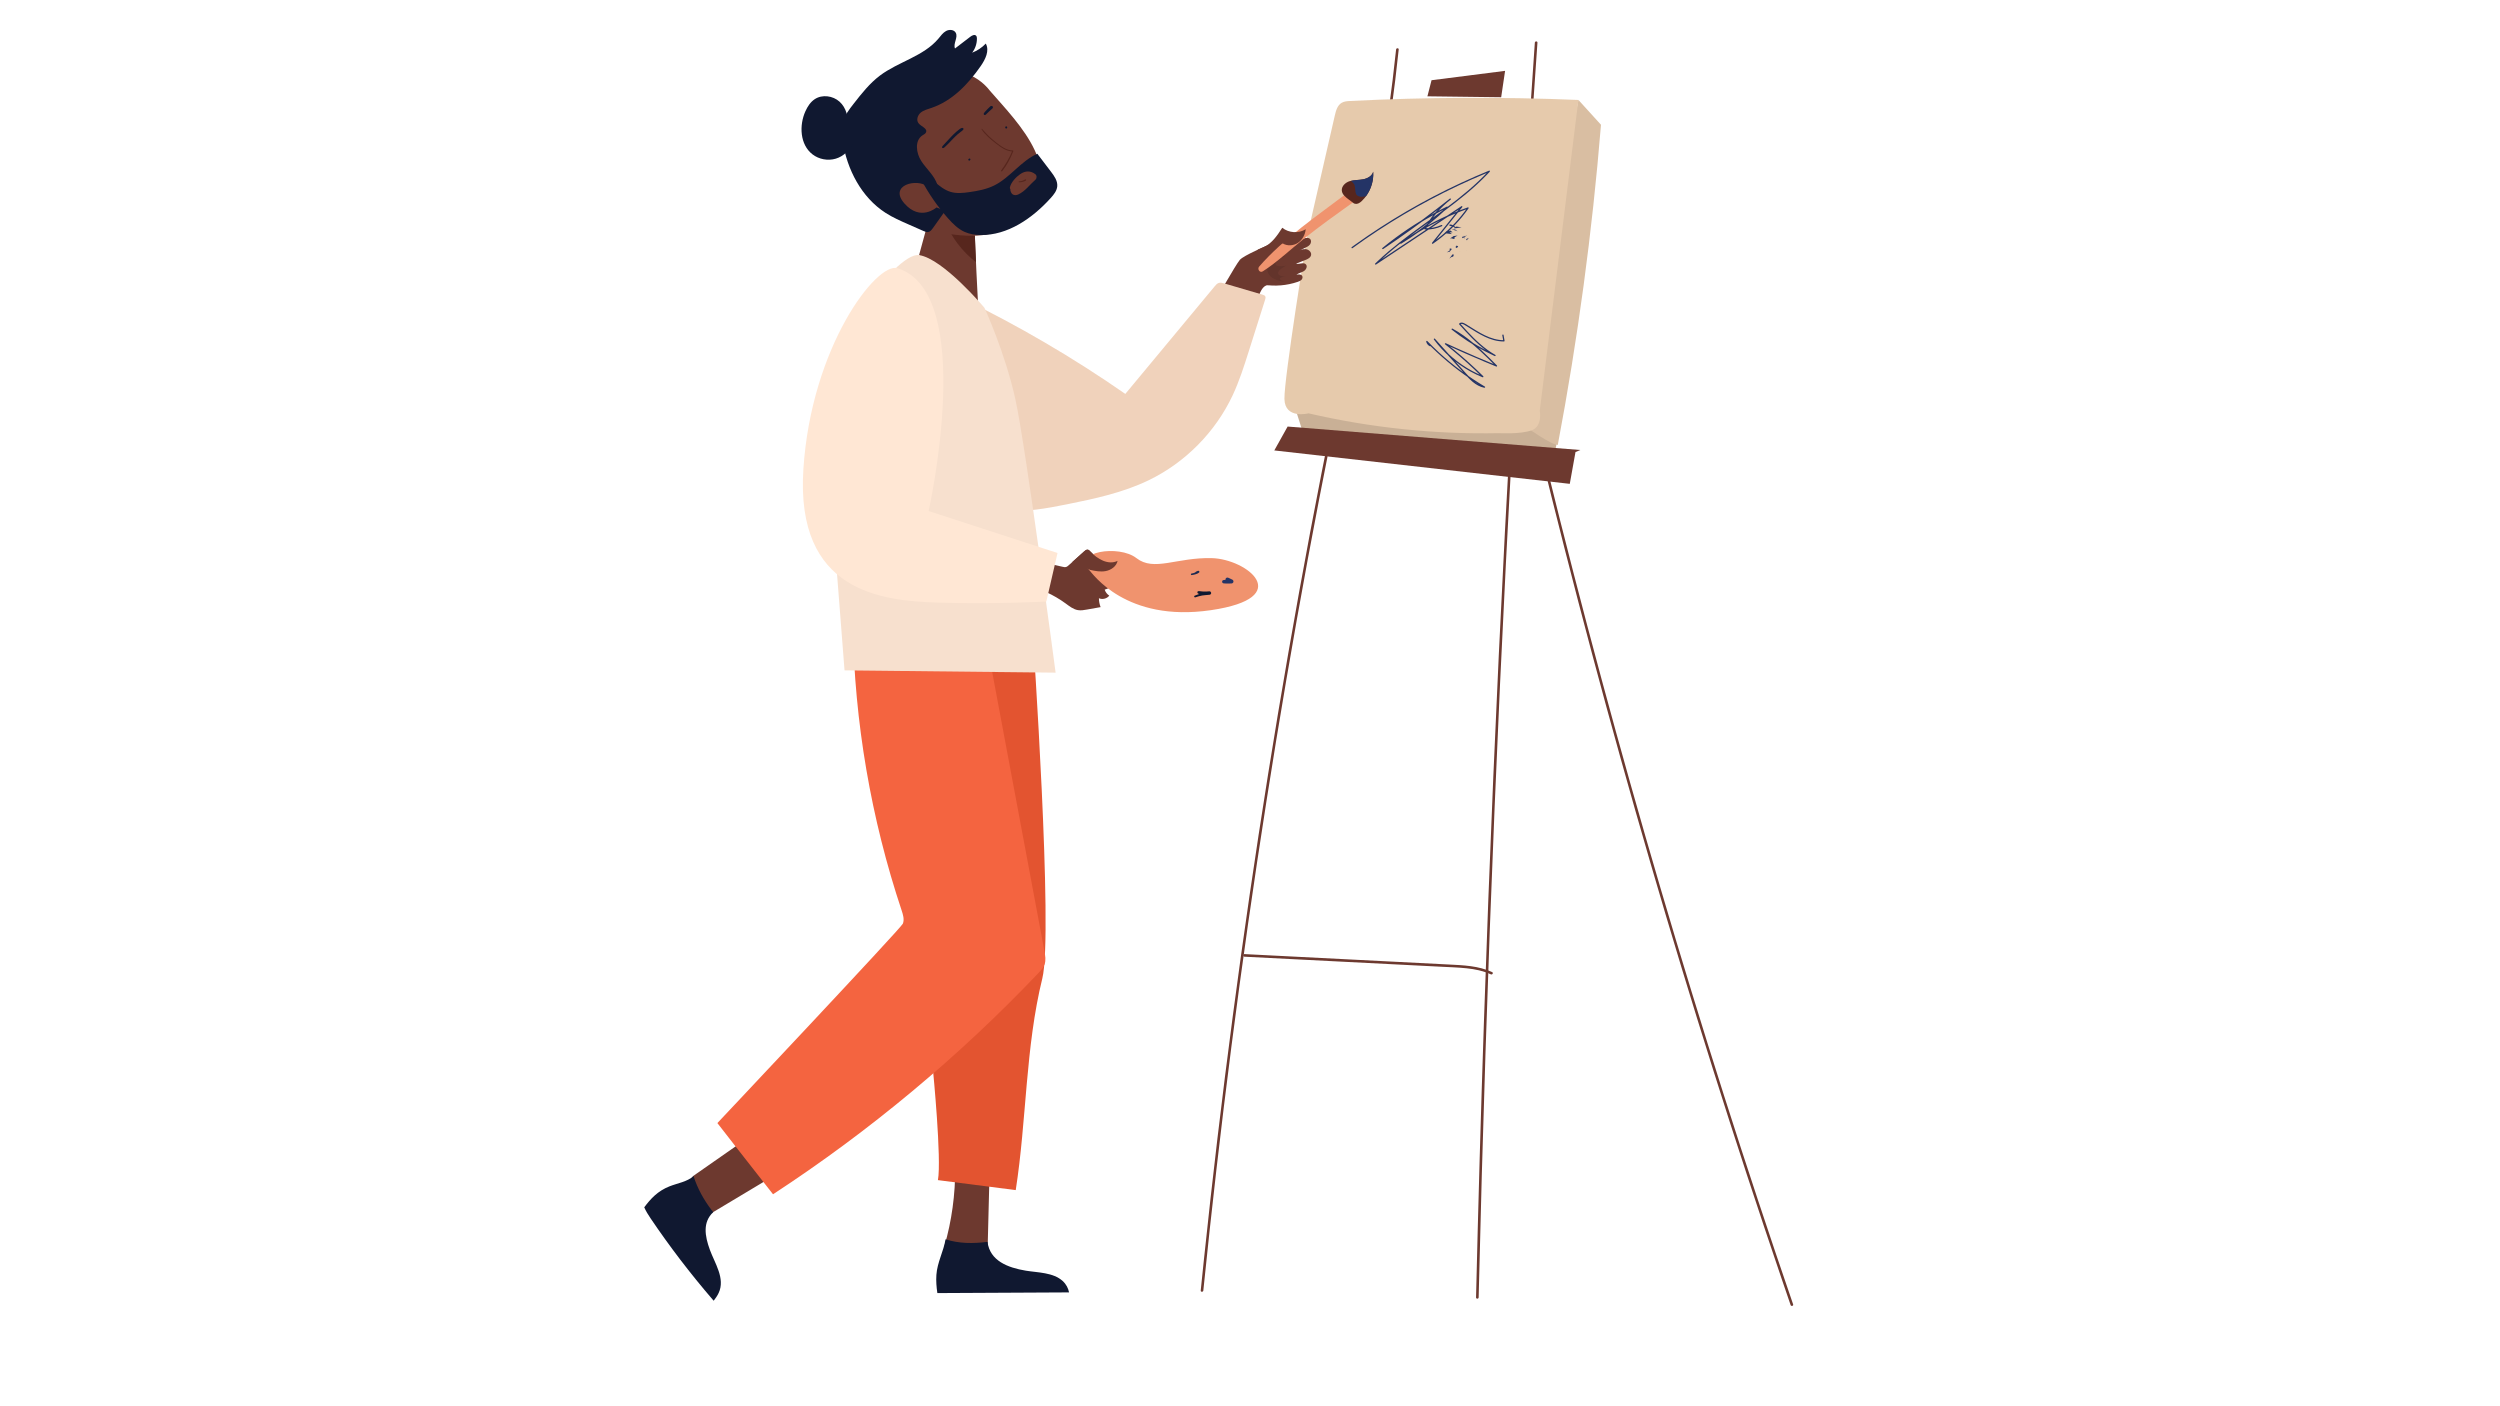 <?xml version="1.0" encoding="utf-8"?>
<!-- Generator: Adobe Illustrator 26.0.1, SVG Export Plug-In . SVG Version: 6.00 Build 0)  -->
<svg version="1.1" id="Capa_1" xmlns="http://www.w3.org/2000/svg" xmlns:xlink="http://www.w3.org/1999/xlink" x="0px" y="0px"
	 viewBox="0 0 1920 1080" style="enable-background:new 0 0 1920 1080;" xml:space="preserve">
<style type="text/css">
	.st0{fill:#6D392F;}
	.st1{fill:#C9B096;}
	.st2{fill:#D9BEA2;}
	.st3{fill:#E6CAAC;}
	.st4{fill:#565A47;}
	.st5{fill:none;stroke:#243466;stroke-miterlimit:10;}
	.st6{fill:#243466;}
	.st7{fill:#63342B;}
	.st8{fill:#F0936E;}
	.st9{fill:#F0D2BB;}
	.st10{fill:#57261D;}
	.st11{fill:#101830;}
	.st12{fill:#E35430;}
	.st13{fill:#F46440;}
	.st14{fill:#F7E0CE;}
	.st15{fill:#FFE7D4;}
	.st16{fill:#1D2A52;}
</style>
<g>
	<g>
		<g>
			<g>
				<path class="st0" d="M1143.7,177.45c11.96,54.36,24.51,108.58,37.66,162.66c13.16,54.08,26.92,108.01,41.28,161.78
					c14.36,53.77,29.32,107.38,44.88,160.82c15.48,53.18,31.55,106.19,48.21,159.01c16.93,53.69,34.47,107.19,52.6,160.48
					c2.28,6.69,4.57,13.38,6.86,20.07c0.42,1.21,2.35,0.69,1.93-0.53c-18.28-53.25-35.98-106.69-53.06-160.34
					c-16.91-53.11-33.23-106.4-48.95-159.87c-15.7-53.4-30.8-106.97-45.31-160.7c-14.44-53.47-28.28-107.11-41.52-160.88
					c-13.31-54.04-26.02-108.23-38.12-162.55c-1.52-6.82-3.03-13.65-4.53-20.48C1145.35,175.66,1143.42,176.19,1143.7,177.45
					L1143.7,177.45z"/>
			</g>
		</g>
		<g>
			<g>
				<path class="st0" d="M1072.19,38.02c-6.56,62.68-17.5,124.78-29.59,186.6c-12.04,61.51-24.9,122.85-36.46,184.45
					c-11.61,61.85-22.39,123.86-32.32,186c-9.85,61.61-18.86,123.36-27.04,185.21c-8.26,62.39-15.67,124.89-22.22,187.48
					c-0.82,7.78-1.62,15.57-2.41,23.36c-0.13,1.28,1.87,1.27,2,0c6.36-62.61,13.55-125.13,21.59-187.55
					c8.11-62.95,17.09-125.78,26.93-188.48c9.75-62.17,20.35-124.21,31.79-186.09c11.4-61.68,24.04-123.1,36.28-184.62
					c12.09-60.74,23.41-121.69,30.85-183.19c0.93-7.71,1.8-15.43,2.61-23.16C1074.32,36.74,1072.32,36.75,1072.19,38.02
					L1072.19,38.02z"/>
			</g>
		</g>
		<g>
			<g>
				<path class="st0" d="M1178.75,32.76c-8.8,125.26-16.47,250.59-22.99,375.99c-6.52,125.4-11.89,250.85-16.12,376.34
					c-2.37,70.43-4.38,140.87-6.04,211.32c-0.03,1.29,1.97,1.29,2,0c2.95-125.53,7.03-251.03,12.27-376.49
					c5.23-125.46,11.61-250.86,19.14-376.2c4.22-70.34,8.81-140.66,13.75-210.96C1180.84,31.48,1178.84,31.48,1178.75,32.76
					L1178.75,32.76z"/>
			</g>
		</g>
		<path class="st1" d="M1195.2,340.1c0,0,2.6,14.5-23.93,12.89c-26.52-1.61-167.96-12.37-167.96-12.37l-10.97-34.62l141.67-11.6
			l57.89,29.81L1195.2,340.1z"/>
		<path class="st2" d="M1196.38,341.69c-4.37,0.35-24.25-13.63-24.25-13.63l2.87-21.25l19.15-4.76L1196.38,341.69z"/>
		<g>
			<path class="st2" d="M1187.9,330.35c2.83,3.78,5.65,7.56,8.48,11.34c15.38-81.3,26.46-163.4,33.18-245.87l-17.35-19.08
				l-48.02,244.52"/>
		</g>
		<polygon class="st0" points="1096.25,73.97 1152.9,74.69 1155.91,54.41 1099.42,61.61 		"/>
		<g>
			<path class="st3" d="M1003.78,181.91c7.12-31.07,14.24-62.14,21.36-93.21c0.85-3.7,1.97-7.79,5.23-9.73
				c1.95-1.16,4.32-1.31,6.59-1.42c58.37-2.94,116.87-3.2,175.25-0.79c-9.89,79.54-19.78,159.08-29.67,238.63
				c0,0,2.35,11.83-6.11,15.04c-8.46,3.21-25.33,2.24-25.33,2.24c-49.09,0.99-98.31-4.14-146.14-15.23c0,0-18.21,4.76-18.52-11.07
				C986.14,290.52,1003.78,181.91,1003.78,181.91z"/>
		</g>
		<g>
			<path class="st4" d="M1124.29,178.65c-0.04,0-0.06,0-0.09,0C1124.32,178.64,1124.39,178.63,1124.29,178.65z"/>
			<path class="st4" d="M1122.32,177.15c-0.42,0.05-0.32,0.01-0.41,0L1122.32,177.15z"/>
			<path class="st4" d="M1122.89,176.35l0-0.01c0.15-0.02,0.33-0.04,0.53-0.06L1122.89,176.35z"/>
			<polygon class="st4" points="1126.32,192.36 1126.67,192.07 1126.42,192.23 			"/>
			<path class="st4" d="M1123.85,183.87c0.41-0.14,1.6-0.63,2.23-0.79C1125.13,183.36,1124.91,183.58,1123.85,183.87z"/>
			<path class="st4" d="M1123.92,180.78c0.08-0.01,0.23-0.04,0.09,0.01c-0.05,0.01-0.09,0.02-0.13,0.03
				C1124.02,180.77,1124.09,180.75,1123.92,180.78z"/>
			<path class="st4" d="M1124.02,181.21c-0.08,0.02-0.14,0.03-0.22,0.05l0.05-0.03L1124.02,181.21z"/>
			<path class="st4" d="M1120.73,193.24c0.27-0.15,0.57-0.33,0.86-0.49C1120.92,193.15,1120.72,193.36,1120.73,193.24z"/>
			<path class="st4" d="M1126.37,187.78c-0.02,0,0.02-0.02-0.04,0.01C1126.4,187.76,1126.4,187.76,1126.37,187.78z"/>
			<path class="st4" d="M1124.21,178.46c0.16-0.02,0.27-0.02,0.48-0.08C1124.47,178.43,1124.33,178.45,1124.21,178.46z"/>
			<path class="st4" d="M1127.05,188.34c-0.02,0.01-0.07,0.05-0.07,0.05c-0.09,0.04-0.16,0.08-0.22,0.11l0.3-0.18L1127.05,188.34z"
				/>
			<path class="st4" d="M1121.76,177.15c-0.04,0-0.09,0.01-0.16,0.01c0.05,0,0.09-0.01,0.13-0.01L1121.76,177.15z"/>
			<path class="st4" d="M1116.73,174.82c0,0-0.04-0.02,0.28-0.04L1116.73,174.82z"/>
			<path class="st4" d="M1123.34,175.71c-0.39,0.05-0.48,0.07-0.86,0.06C1122.68,175.71,1123.1,175.73,1123.34,175.71z"/>
			<path class="st4" d="M1122.67,177.64l0.99-0.14C1123.53,177.55,1123.28,177.55,1122.67,177.64z"/>
			<polygon class="st4" points="1124.7,177.91 1124.84,177.87 1124.49,177.98 			"/>
			<path class="st4" d="M1124.95,180.89l-1.2,0.3C1123.96,181.11,1125.3,180.76,1124.95,180.89z"/>
			<path class="st4" d="M1124.1,182.51c0.6-0.17,0.99-0.25,0.41-0.05C1124.42,182.45,1123.95,182.57,1124.1,182.51z"/>
			<polygon class="st4" points="1127.37,185.44 1127.73,185.25 1127.44,185.43 			"/>
			<path class="st4" d="M1113.55,172.42l0.91,0.26c-0.21-0.09-0.42-0.14-0.58-0.19L1113.55,172.42z"/>
			<path class="st4" d="M1113.3,172.62c0.08,0.03,0.13,0.06,0.21,0.09c0.04-0.01,0.12,0.02,0.16,0.02
				C1113.59,172.7,1113.47,172.67,1113.3,172.62z"/>
			<path class="st4" d="M1112.99,172.93c0.06,0.01,0.18,0.04,0.34,0.07c-0.06-0.01-0.1-0.01-0.14-0.01L1112.99,172.93z"/>
			<polygon class="st4" points="1119.02,193.08 1119.06,193.03 1119.46,192.56 			"/>
			<path class="st4" d="M1113.39,194.02c0.27-0.16,0.56-0.33,0.85-0.5C1113.58,193.92,1113.41,194.18,1113.39,194.02z"/>
			<path class="st4" d="M1113.13,172.99c0,0,0.04,0,0.06,0c0.16,0.05,0.3,0.09,0.4,0.12C1113.32,173.04,1113.19,173,1113.13,172.99z
				"/>
			<path class="st4" d="M1109.49,181.26c0.39,0.03,0.61,0.05,0.76,0.07c-0.09,0-0.16,0-0.28,0.01L1109.49,181.26z"/>
			<polygon class="st4" points="1113.64,177.84 1113.64,177.84 1113.64,177.84 			"/>
			<path class="st5" d="M1117.35,176.75c0.05,0.03,0.09,0.07,0.21,0.09l-0.09-0.07L1117.35,176.75z M1117.02,174.98
				c0.04-0.01,0.12,0.02,0.21,0.05c-0.04,0.01-0.08-0.03-0.13-0.06C1117.05,174.97,1117.05,174.97,1117.02,174.98z M1117.02,174.98
				c0.04-0.01,0.12,0.02,0.21,0.05c-0.04,0.01-0.08-0.03-0.13-0.06C1117.05,174.97,1117.05,174.97,1117.02,174.98z M1118.95,189.18
				c-0.04,0.01-0.08,0.01-0.11,0.06l-0.01-0.04L1118.95,189.18z M1118.08,189.98c0.22-0.15,0.55-0.32,0.92-0.53
				c0.27-0.08,0.53-0.16,0.64-0.21C1119.19,189.46,1118.71,189.69,1118.08,189.98z M1116.63,181.9c-0.08-0.03-0.16-0.02-0.32-0.03
				c-0.08,0.01-0.08,0.01-0.12,0.02c0.07-0.05,0.11-0.06,0.15-0.06c0.12-0.02,0.28,0,0.47-0.03
				C1116.74,181.84,1116.7,181.85,1116.63,181.9z M1116.31,182.98l0.43-0.06c0,0,0.01,0.04-0.11,0.09
				C1116.51,182.99,1116.39,183,1116.31,182.98z M1116.01,182.58l0.23-0.03c0.04-0.01,0.04-0.01,0.07-0.05
				c0.08-0.01,0.16,0.02,0.35-0.05c-0.11,0.06-0.11,0.06-0.19,0.07l-0.04,0.01c-0.12,0.02-0.19,0.07-0.27,0.08
				C1116.14,182.61,1116.06,182.62,1116.01,182.58z M1113.96,191.41c0.27-0.08,0.49-0.15,0.68-0.22c-0.11,0.06-0.33,0.21-0.63,0.29
				C1114,191.45,1114,191.45,1113.96,191.41z M1112.94,192.87c0.04-0.01,0.12-0.02,0.23-0.07c0.07-0.05,0.07-0.05,0.17-0.18
				C1113.23,192.67,1113.05,192.77,1112.94,192.87z M1110.82,178.77c0.6,0.03,0.92,0.07,1.09,0.12c1.13,0.11,0.66,0.18,1.67,0.27
				c-0.32-0.27-0.71-0.49-1.05-0.68c-0.32,0.01-0.63,0.01-0.71,0.06c0.08-0.01,0.28,0,0.48,0.05c0.25,0.08-0.11,0.09-0.66,0.1
				c0.12-0.02,0.28,0,0.44,0.02C1112.1,178.83,1111.25,178.71,1110.82,178.77z M1112.21,177.94l0.63-0.01l-0.33-0.11L1112.21,177.94
				z M1115.78,196.55l-0.06-0.15C1115.48,196.71,1115.29,197.01,1115.78,196.55z M1115.05,196.73c0.33-0.21,0.69-0.7,1.18-1.2
				C1115.87,195.86,1115.41,196.24,1115.05,196.73z M1113.33,177.46c0.12,0.02,0.21,0.05,0.33,0.07l-0.09-0.07L1113.33,177.46z
				 M1114.28,173.11c-0.08-0.03-0.13-0.06-0.17-0.09c0.04-0.01,0.08-0.01,0.16,0.02c0.16,0.02,0.66,0.18,0.91,0.26l-0.22-0.13
				c-0.25-0.08-0.46-0.13-0.62-0.19c-0.16-0.02-0.28-0.04-0.36-0.03c-0.29-0.08-0.48-0.05-0.64-0.07
				C1113.63,172.97,1113.91,173.01,1114.28,173.11z M1117.02,174.98c0.04-0.01,0.12,0.02,0.21,0.05c-0.04,0.01-0.08-0.03-0.13-0.06
				C1117.05,174.97,1117.05,174.97,1117.02,174.98z M1117.35,176.75c0.05,0.03,0.09,0.07,0.21,0.09l-0.09-0.07L1117.35,176.75z
				 M1118.19,174.57c0.36-0.01,0.72,0.02,0.8,0.04l0.35-0.05c-0.12-0.02-0.37-0.07-0.72-0.05
				C1118.3,174.51,1118.22,174.53,1118.19,174.57z M1118.34,174.79c0.12-0.02,0.19-0.03,0.28,0l-0.08-0.03L1118.34,174.79z
				 M1123.02,182.44c0.38-0.13,0.76-0.23,0.83-0.28C1123.24,182.33,1123.21,182.37,1123.02,182.44z M1124.4,182.68
				c0.27-0.08,0.38-0.13,0.41-0.18C1124.66,182.52,1124.54,182.58,1124.4,182.68z M1126.23,184.08c0.15-0.06,0.34-0.13,0.37-0.17
				L1126.23,184.08z"/>
			<path class="st4" d="M1117.2,176.71c-0.04-0.01-0.08-0.02-0.15-0.04c0.05,0.01,0.09,0.02,0.13,0.03L1117.2,176.71z"/>
			<polygon class="st4" points="1111.02,189.5 1111.29,189.43 1111.06,189.51 			"/>
			<path class="st4" d="M1113.07,174.12c0.19,0.05,0.33,0.08,0.46,0.11l0.01,0L1113.07,174.12z"/>
			<path class="st4" d="M1110.91,179.09c0,0-0.02,0.01-0.05,0.01C1110.64,179.11,1110.73,179.09,1110.91,179.09z"/>
			<path class="st4" d="M1113.64,177.84c-0.2-0.01-0.4-0.02-0.52-0.02C1113.03,177.78,1113.01,177.76,1113.64,177.84z"/>
			<polygon class="st4" points="1109.48,180.84 1109.5,180.84 1109.5,180.85 			"/>
			<path class="st4" d="M1113.12,177.89c-0.21-0.05-0.16-0.07-0.01-0.07C1113.18,177.85,1113.29,177.89,1113.12,177.89z"/>
			<path class="st4" d="M1112.95,172.59c0.07,0.02,0.13,0.04,0.17,0.05l-0.13-0.02L1112.95,172.59z"/>
			<polygon class="st4" points="1112.73,177.05 1112.12,176.91 1113.03,177.04 			"/>
		</g>
		<g>
			<g>
				<path class="st6" d="M1038.66,190.61c6.36-4.61,12.82-9.08,19.39-13.39c6.57-4.31,13.23-8.47,19.99-12.47
					c6.76-4,13.61-7.84,20.55-11.52c6.9-3.66,13.89-7.17,20.96-10.5c7.13-3.37,14.34-6.57,21.62-9.6c0.91-0.38,1.82-0.75,2.74-1.13
					c-0.16-0.28-0.32-0.56-0.49-0.84c-4.96,5.36-10.29,10.37-15.84,15.11c-5.61,4.79-11.44,9.32-17.35,13.74
					c-5.89,4.39-11.85,8.67-17.8,12.98c-5.94,4.32-11.86,8.67-17.63,13.22c-5.75,4.53-11.36,9.24-16.67,14.28
					c-0.66,0.63-1.32,1.26-1.98,1.9c-0.4,0.39,0.12,1.11,0.61,0.79c8.6-5.72,17.2-11.43,25.79-17.15s17.2-11.43,25.79-17.15
					c4.85-3.23,9.71-6.45,14.56-9.68c-0.2-0.26-0.4-0.52-0.61-0.79c-5.82,7.26-11.63,14.52-17.45,21.78
					c-1.66,2.07-3.32,4.15-4.99,6.22c-0.32,0.4,0.1,1.14,0.61,0.79c8.33-5.74,15.86-12.63,22.28-20.45c1.8-2.19,3.5-4.44,5.12-6.76
					c0.24-0.35-0.16-0.88-0.56-0.73c-7.17,2.55-14.2,5.48-21.05,8.79c-6.84,3.31-13.51,7-19.94,11.04
					c-3.65,2.29-7.22,4.69-10.72,7.21c-0.51,0.37-0.06,1.2,0.5,0.86c10.07-6.12,19.6-13.13,28.43-20.93
					c2.48-2.19,4.91-4.45,7.28-6.76c0.42-0.41-0.11-1.03-0.61-0.79c-6.92,3.38-13.69,7.07-20.27,11.07
					c-6.55,3.98-12.92,8.25-19.09,12.8c-3.47,2.56-6.86,5.21-10.2,7.94c-0.44,0.36,0.14,1.1,0.61,0.79
					c6.96-4.67,13.85-9.45,20.65-14.34c6.81-4.89,13.54-9.89,20.19-14.99c3.72-2.86,7.42-5.75,11.09-8.68
					c0.44-0.35-0.15-1.13-0.61-0.79c-6.25,4.8-11.69,10.61-16.04,17.18c-1.25,1.89-2.41,3.85-3.47,5.85
					c-0.18,0.34,0.05,0.74,0.43,0.75c4.47,0.18,8.91-0.72,12.98-2.58c0.58-0.27,0.08-1.13-0.5-0.86c-3.9,1.79-8.18,2.62-12.47,2.45
					c0.14,0.25,0.29,0.5,0.43,0.75c3.64-6.85,8.39-13.07,14.06-18.36c1.63-1.52,3.33-2.96,5.1-4.32c-0.2-0.26-0.4-0.52-0.61-0.79
					c-6.52,5.19-13.13,10.29-19.82,15.27c-6.69,4.99-13.45,9.87-20.3,14.64c-3.85,2.68-7.72,5.33-11.62,7.95
					c0.2,0.26,0.4,0.52,0.61,0.79c5.92-4.85,12.07-9.44,18.41-13.74c6.31-4.28,12.82-8.27,19.49-11.96
					c3.77-2.08,7.59-4.07,11.45-5.96c-0.2-0.26-0.4-0.52-0.61-0.79c-8.37,8.17-17.46,15.61-27.15,22.17
					c-2.74,1.86-5.53,3.65-8.36,5.37c0.17,0.29,0.34,0.58,0.5,0.86c6.15-4.41,12.53-8.49,19.12-12.2
					c6.59-3.71,13.38-7.07,20.34-10.04c3.95-1.69,7.96-3.25,12.02-4.69c-0.19-0.24-0.38-0.49-0.56-0.73
					c-5.71,8.16-12.56,15.51-20.29,21.79c-2.18,1.77-4.44,3.46-6.76,5.05c0.2,0.26,0.4,0.52,0.61,0.79
					c5.82-7.26,11.63-14.52,17.45-21.78c1.66-2.07,3.32-4.15,4.99-6.22c0.33-0.41-0.09-1.13-0.61-0.79
					c-8.6,5.72-17.2,11.43-25.79,17.15c-8.6,5.72-17.2,11.43-25.79,17.15c-4.85,3.23-9.71,6.45-14.56,9.68
					c0.2,0.26,0.4,0.52,0.61,0.79c5.24-5.11,10.79-9.89,16.5-14.47c5.78-4.63,11.72-9.04,17.7-13.4c5.93-4.33,11.91-8.6,17.81-12.96
					c5.89-4.36,11.71-8.81,17.33-13.51c5.6-4.68,11-9.6,16.05-14.88c0.63-0.66,1.26-1.33,1.88-2c0.31-0.33,0.01-1.04-0.49-0.84
					c-7.27,2.98-14.48,6.12-21.61,9.43c-7.12,3.31-14.17,6.78-21.13,10.42c-6.99,3.65-13.9,7.47-20.72,11.45
					c-6.78,3.96-13.47,8.08-20.07,12.35c-6.62,4.29-13.15,8.74-19.56,13.34c-0.8,0.57-1.6,1.15-2.4,1.73
					C1037.64,190.12,1038.14,190.99,1038.66,190.61L1038.66,190.61z"/>
			</g>
		</g>
		<g>
			<g>
				<path class="st6" d="M1098.63,264.99c-1.18-0.58-2.01-1.6-2.32-2.88c-0.28,0.16-0.56,0.32-0.84,0.49
					c10.26,10.61,21.62,20.15,33.85,28.43c3.45,2.33,6.96,4.56,10.54,6.69c0.13-0.3,0.26-0.61,0.39-0.91
					c-6.12-1.16-10.61-5.91-14.61-10.34c-5.03-5.59-10.05-11.2-15.07-16.79c-2.86-3.19-5.72-6.37-8.58-9.56
					c-0.37-0.42-1.13,0.15-0.79,0.61c7.46,10.03,17.05,18.44,27.98,24.51c3.06,1.7,6.23,3.21,9.47,4.53
					c0.48,0.2,0.82-0.51,0.49-0.84c-7.03-6.98-14.38-13.64-22.02-19.94c-2.18-1.8-4.39-3.57-6.62-5.32c-0.2,0.26-0.4,0.52-0.61,0.79
					c10.1,4.66,20.28,9.14,30.54,13.45c2.9,1.22,5.81,2.42,8.73,3.61c0.48,0.2,0.81-0.51,0.49-0.84
					c-8.13-8.18-16.33-16.4-25.78-23.07c-2.68-1.9-5.46-3.65-8.34-5.23c-0.47-0.26-1.07,0.42-0.61,0.79
					c7.9,6.25,16.36,11.78,25.28,16.47c2.54,1.33,5.11,2.6,7.71,3.8c0.57,0.26,1.08-0.54,0.5-0.86
					c-8.28-4.66-15.18-11.28-21.62-18.19c-1.82-1.96-3.61-3.94-5.4-5.93c0,0.24,0,0.47,0,0.71c0.87-0.81,2.2-0.27,3.1,0.2
					c1.06,0.56,2.07,1.25,3.09,1.88c2.09,1.31,4.18,2.62,6.3,3.88c4.17,2.46,8.53,4.74,13.22,6.03c2.58,0.71,5.24,1.11,7.92,1.1
					c0.35,0,0.54-0.32,0.48-0.63c-0.26-1.46-0.52-2.93-0.78-4.39c-0.11-0.63-1.08-0.36-0.96,0.27c0.26,1.46,0.52,2.93,0.78,4.39
					c0.16-0.21,0.32-0.42,0.48-0.63c-10.36,0.03-19.3-6.13-27.74-11.39c-1.77-1.1-4.6-3.27-6.59-1.42c-0.21,0.19-0.18,0.51,0,0.71
					c6.37,7.06,12.81,14.17,20.47,19.87c2.16,1.61,4.41,3.08,6.76,4.4c0.17-0.29,0.34-0.58,0.5-0.86
					c-9.07-4.19-17.76-9.2-25.92-14.97c-2.33-1.65-4.62-3.37-6.87-5.14c-0.2,0.26-0.4,0.52-0.61,0.79
					c10.13,5.57,18.83,13.28,27.05,21.31c2.31,2.26,4.59,4.55,6.86,6.84c0.16-0.28,0.32-0.56,0.49-0.84
					c-10.26-4.18-20.44-8.55-30.55-13.09c-2.83-1.27-5.66-2.56-8.48-3.87c-0.47-0.22-1.09,0.41-0.61,0.79
					c7.8,6.1,15.33,12.56,22.54,19.36c2.06,1.94,4.09,3.91,6.1,5.9c0.16-0.28,0.32-0.56,0.49-0.84
					c-11.35-4.64-21.67-11.72-30.12-20.6c-2.4-2.52-4.65-5.19-6.73-7.98c-0.26,0.2-0.52,0.4-0.79,0.61
					c5.16,5.75,10.33,11.51,15.49,17.26c2.55,2.85,5.11,5.69,7.66,8.54c2.11,2.35,4.24,4.7,6.69,6.7c2.59,2.12,5.54,3.83,8.86,4.46
					c0.54,0.1,0.9-0.61,0.39-0.91c-12.61-7.5-24.45-16.31-35.25-26.24c-3.06-2.82-6.04-5.73-8.94-8.72
					c-0.36-0.37-0.95,0.01-0.84,0.49c0.37,1.51,1.38,2.79,2.78,3.48C1098.7,266.14,1099.2,265.27,1098.63,264.99L1098.63,264.99z"/>
			</g>
		</g>
		<polyline class="st0" points="1209.98,347.15 1205.59,371.59 978.66,345.94 988.9,327.59 1213.73,345.61 		"/>
		<g>
			<g>
				<path class="st0" d="M955.77,734.75c25.12,1.28,50.24,2.56,75.36,3.84c25.12,1.28,50.24,2.56,75.36,3.84
					c6.65,0.34,13.33,0.54,19.95,1.23c6.35,0.67,12.71,1.93,18.52,4.64c1.16,0.54,2.18-1.18,1.01-1.73
					c-10.5-4.89-22.24-5.27-33.61-5.85c-12.62-0.64-25.25-1.29-37.87-1.93c-12.69-0.65-25.37-1.29-38.06-1.94
					c-12.62-0.64-25.25-1.29-37.87-1.93c-12.69-0.65-25.37-1.29-38.06-1.94c-1.58-0.08-3.16-0.16-4.73-0.24
					C954.48,732.68,954.49,734.68,955.77,734.75L955.77,734.75z"/>
			</g>
		</g>
	</g>
	<g>
		<g>
			<path class="st0" d="M931.93,233.5c0,0,17.18-30.4,20.26-33.92c3.08-3.52,21.14-11.01,21.14-11.01l1.32,30.4
				c0,0-5.73-1.76-8.81,11.89C962.77,244.51,931.93,233.5,931.93,233.5z"/>
			<g>
				<g>
					<path class="st0" d="M959.52,197.98c0.7,6.31,2.9,12.44,6.35,17.77c0.44,0.68,0.92,1.37,1.58,1.85
						c0.88,0.65,1.99,0.87,3.07,1.05c8.71,1.42,17.77,0.66,26.12-2.19c1.03-0.35,2.09-0.76,2.85-1.54c0.76-0.78,1.14-2.04,0.6-2.99
						c-0.8-1.41-2.85-1.26-4.44-0.92c1.65-1.31,3.88-1.65,5.67-2.76c1.8-1.11,3.05-3.77,1.57-5.27c-1.81-1.85-5.03,0.27-7.5-0.51
						c2.33-0.91,4.66-1.82,6.99-2.72c1.92-0.75,4.11-1.79,4.53-3.81c0.48-2.28-1.82-4.38-4.15-4.6c-2.32-0.22-4.55,0.86-6.63,1.91
						c2.04-0.96,4.09-1.92,6.13-2.88c1.4-0.66,2.86-1.36,3.8-2.59c0.94-1.23,1.18-3.15,0.09-4.26c-1.24-1.26-3.33-0.84-5.03-0.32
						c-3.02,0.92-6.03,1.84-9.05,2.75l-6.28-2.78l-19.46,8.34L959.52,197.98z"/>
				</g>
				<path class="st7" d="M983.05,213.96c0.17-1.33,3.89-1.44,5.05-1.44c-1.33-0.01-6.01-0.22-6.51-2.51
					c-0.57-2.66,6.34-6.07,6.34-6.07s-7.5,1.72-8.37-1.04c-0.87-2.76,8.91-6.84,8.91-6.84s-6.12,2.52-7.28-1.33
					c-0.15-0.51-0.1-1.01,0.09-1.5c-1.12,1.18-2.37,2.24-3.68,3.22c-2.79,4.15-5.01,8.71-4.18,11.92c1.92,7.4,13.54,8.07,13.54,8.07
					S982.84,215.54,983.05,213.96z"/>
				<path class="st7" d="M992.54,185.85c-0.34-0.2-5.25-2.69-5.25-2.69s0.03,3.3-2.21,5.75
					C982.85,191.36,992.54,185.85,992.54,185.85z"/>
				<g>
					<path class="st8" d="M969.84,208.39c11.07-7.1,20.77-16.39,31.02-24.59c12.57-10.06,25.69-19.42,38.78-28.77
						c4.45-3.18,0.02-10.6-4.28-7.33c-22.92,17.42-49.45,35.27-68.34,57.05C965.38,206.63,967.49,209.89,969.84,208.39
						L969.84,208.39z"/>
				</g>
				<g>
					<path class="st0" d="M970.66,189.78c6.27-2.94,10.35-9.04,14.12-14.86c4.99,4.03,12.56,4.5,18.02,1.14
						c-0.41,4.13-2.53,8.15-5.98,10.44c-3.46,2.29-8.25,2.61-11.76,0.4"/>
				</g>
			</g>
			<g>
				<path class="st9" d="M738.46,228.91c43.76,21.22,85.85,45.86,125.78,73.62c22.89-27.56,45.77-55.12,68.66-82.67
					c0.87-1.05,1.82-2.15,3.12-2.57c1.36-0.43,2.82-0.03,4.18,0.37c9.79,2.87,19.57,5.75,29.36,8.62c0.84,0.25,1.76,0.56,2.17,1.33
					c0.41,0.77,0.15,1.7-0.11,2.53c-4.18,13.19-8.36,26.39-12.54,39.58c-3.63,11.46-7.28,22.96-12.38,33.84
					c-13.25,28.27-36.46,51.74-64.57,65.31c-19.73,9.52-41.4,14.17-62.87,18.48c-15.69,3.14-31.68,6.16-47.59,4.45
					c-15.91-1.71-31.98-8.83-40.83-22.16"/>
			</g>
			<g>
				<path class="st10" d="M1039.93,156.3c-1.44-1.08-2.89-2.16-4.33-3.24c-2.31-1.73-4.83-3.8-5.09-6.68
					c-0.31-3.42,2.84-6.28,6.12-7.28c3.28-1,6.82-0.76,10.19-1.39c3.38-0.62,6.94-2.53,7.79-5.86c0.6,8.34-2.74,16.89-8.84,22.61
					c-1.38,1.29-3.21,2.52-5.03,2.01"/>
			</g>
			<g>
				<path class="st6" d="M1040.24,142.13c1.36,3.82-0.75,8.59,5.16,9c1.25,0.09,2.48-0.16,3.7-0.48c3.94-5.38,6-12.14,5.52-18.79
					c-0.85,3.33-4.41,5.24-7.79,5.86c-3.06,0.57-6.24,0.47-9.25,1.18C1038.75,139.99,1039.86,141.08,1040.24,142.13z"/>
			</g>
		</g>
		<path class="st0" d="M532.25,903.24l62.62-43.7l9.01,37.72l-57.02,34.16C546.85,931.43,525.13,916.16,532.25,903.24z"/>
		<path class="st0" d="M751.89,240.36c-3.49-4.7-46.04-44.46-46.04-44.46s11.89-43.61,12.37-44.93l29.92,14.11
			c0,0,0.26,6.66,0.58,16.07c0.11,3.07,0.26,6.4,0.37,9.94c0.16,3.33,0.32,6.77,0.48,10.26c0.11,2.43,0.21,4.86,0.32,7.29
			C750.57,223.76,751.31,237.61,751.89,240.36z"/>
		<g>
			<path class="st0" d="M733.59,897.12c0.11,20.25-2.68,40.53-8.21,59.73c11.06-0.12,22.12,0.42,33.13,1.6
				c0.54-21.17,1.08-42.34,1.61-63.52"/>
		</g>
		<g>
			<path class="st11" d="M816.15,983.83c-7.23-6.66-19.22-6.44-28.37-7.96c-13.74-2.29-27.55-7.53-29.38-22.14
				c-0.08,0.01-0.16,0.02-0.23,0.03c-10.54,1.39-21.83,1.36-31.98-1.97c-1.52,9.23-6.37,17.66-7.04,27.3
				c-0.33,4.78,0.06,9.42,0.74,14l101.15-0.53C820.38,989.4,818.97,986.43,816.15,983.83z"/>
		</g>
		<g>
			<path class="st11" d="M548.12,998.96c1.46-1.87,2.8-3.83,3.83-6.02c5.18-10.99-3.03-22.84-6.76-33.05
				c-3.95-10.81-5.6-21.26,2.56-28.96c-0.4-0.52-0.84-1.06-1.23-1.56c-6.03-7.93-10.89-16.71-13.9-26.15
				c-4.84,4.41-12.21,5.42-18.46,7.9c-9.03,3.59-14.44,9.46-19.39,16.11c1.3,2.94,3.06,5.77,4.83,8.4
				c14.69,21.74,30.65,42.62,47.77,62.5C547.62,998.4,547.88,998.68,548.12,998.96z"/>
		</g>
		<g>
			<path class="st12" d="M716.54,821.87c0,0,6.72,68.69,3.78,84.46c19.92,2.56,39.84,5.11,59.76,7.67
				c8.43-54.12,7.38-109.45,20.44-162.64c8.5-34.61-7.36-264.57-7.36-264.57h-84.58L716.54,821.87"/>
		</g>
		<g>
			<path class="st13" d="M759.03,500.24c14.36,76.75,28.72,153.5,43.09,230.24c0.64,3.42,1.27,7.04,0.07,10.31
				c-0.91,2.48-2.77,4.48-4.59,6.4c-61.08,64.31-129.67,121.49-203.91,170.01c-21.3-27.04-42.74-54.69-42.74-54.69
				s141.21-149.85,142.47-153.16c1.25-3.27,0.12-6.91-0.99-10.23c-23.51-70.5-36.19-144.6-37.48-218.91"/>
		</g>
		<path class="st14" d="M756.08,236.43c0,0,15.86,34.36,23.79,70.48c7.93,36.12,30.84,209.69,30.84,209.69l-162.11-1.76
			l-16.74-214.97c-2.56-23.2,55.39-106.75,73.99-103.96C724.45,198.7,756.08,236.43,756.08,236.43z"/>
		<path class="st10" d="M749.57,201.35c-9.2-7.08-20.46-19.14-25.64-37.58c0.42,0,8.72,12.53,24.79,17.39
			c0.11,3.07,0.26,6.4,0.37,9.94C749.25,194.42,749.41,197.86,749.57,201.35z"/>
		<g>
			<g>
				<g>
					<g>
						<path class="st0" d="M665.13,129.67c1.14,3.08,2.49,6.08,4.1,8.92c11.49,20.3,32.68,33.72,55.04,40.38
							c26.4,4.42,42.68,2.52,60.69-11.53c36.13-34.7-2.2-71.9-24.68-97.72C728.25,28.42,637.34,72.78,665.13,129.67z"/>
					</g>
				</g>
			</g>
			<g>
				<g>
					<path class="st10" d="M753.84,99.3c2.7,4.29,7.03,7.79,10.99,10.86c3.8,2.95,7.99,6.13,13.02,6.2
						c-0.14-0.18-0.27-0.36-0.41-0.54c-2.16,5.45-5.13,10.39-8.58,15.11c-0.33,0.44,0.42,1.03,0.77,0.59
						c3.68-4.64,6.5-9.96,8.63-15.47c0.1-0.26-0.16-0.54-0.41-0.54c-5.06-0.03-9.42-3.46-13.22-6.45c-1.85-1.46-3.64-2.99-5.34-4.62
						c-1.79-1.72-3.35-3.63-5.04-5.44C754.05,98.78,753.69,99.05,753.84,99.3L753.84,99.3z"/>
				</g>
			</g>
		</g>
		<g>
			<g>
				<path class="st11" d="M744.29,121.84c-0.07,0.04-0.14,0.09-0.22,0.13c0.06-0.02,0.11-0.05,0.17-0.07c0,0,0,0,0,0
					c0.06-0.01,0.13-0.02,0.19-0.03c-0.08,0-0.16,0-0.24,0.03c-0.13,0.04-0.24,0.1-0.33,0.19c-0.09,0.09-0.16,0.2-0.19,0.33
					c-0.04,0.13-0.04,0.27,0,0.4c0.02,0.1,0.07,0.18,0.13,0.25c0.05,0.08,0.12,0.15,0.21,0.19c0.12,0.07,0.24,0.1,0.38,0.1
					c0.14,0,0.26-0.03,0.38-0.1c0.11-0.07,0.2-0.16,0.27-0.27c0.08-0.17,0.09-0.19,0.1-0.38c0,0,0-0.01,0-0.01c0-0.01,0-0.02,0-0.02
					c-0.01,0.06-0.02,0.13-0.03,0.19c0,0,0,0,0,0c-0.02,0.06-0.05,0.11-0.07,0.17c0.05-0.07,0.1-0.13,0.15-0.2
					c0.02-0.05,0.04-0.1,0.07-0.16c0.03-0.09,0.03-0.17,0.01-0.26c0-0.06-0.02-0.11-0.04-0.17c-0.03-0.08-0.07-0.15-0.14-0.21
					c-0.04-0.03-0.09-0.07-0.13-0.1c-0.05-0.02-0.1-0.04-0.16-0.07c-0.09-0.03-0.17-0.03-0.26-0.01
					C744.45,121.77,744.37,121.8,744.29,121.84L744.29,121.84z"/>
			</g>
		</g>
		<g>
			<g>
				<path class="st11" d="M772.78,98.7c1.06,0,1.06-1.64,0-1.64C771.73,97.06,771.73,98.7,772.78,98.7L772.78,98.7z"/>
			</g>
		</g>
		<g>
			<path class="st11" d="M712.61,143.36c2.44,1.95,7.09,3.5,7.56,0.41c0.09-0.56-0.05-1.13-0.22-1.68
				c-2.13-7.08-8.25-12.1-12.32-18.27c-4.07-6.17-5.34-15.85,0.85-19.88c1.01-0.66,2.24-1.2,2.71-2.31c1.29-3.04-3.86-4.46-5.84-7.1
				c-1.79-2.4-0.59-6.03,1.69-7.97c2.28-1.94,5.3-2.68,8.14-3.63c16.04-5.32,28.38-18.3,38.01-32.18c3.56-5.12,6.93-11.82,3.9-17.28
				c-2.91,3.07-6.52,5.49-10.47,7.01c2.36-3.08,3.67-6.94,3.66-10.82c0-0.8-0.09-1.66-0.64-2.24c-1.15-1.18-3.12-0.21-4.43,0.8
				c-3.93,3.01-7.85,6.01-11.78,9.02c-1.58-3.89,2.69-8.67,0.49-12.24c-1.44-2.35-4.98-2.5-7.39-1.16c-2.41,1.34-4.03,3.7-5.8,5.81
				c-11.47,13.66-30.72,17.68-44.97,28.42c-7.88,5.94-14.05,13.8-20.13,21.57c-3.48,4.45-7.04,9.07-8.47,14.53
				c-1.21,4.63-0.79,9.52-0.04,14.25c3.44,21.78,14.46,43.14,33.01,55.07c5.44,3.5,11.39,6.12,17.3,8.72
				c3.92,1.73,7.85,3.45,11.77,5.18c1.17,0.51,2.42,1.04,3.67,0.8c1.6-0.3,2.7-1.73,3.64-3.06c3.16-4.44,6.32-8.88,9.48-13.32
				l-6.74-2.49c0,0-12.33,11.01-24.67-3.08C682.27,142.16,704.18,136.62,712.61,143.36z"/>
		</g>
		<g>
			<g>
				<path class="st11" d="M724.06,113.75c0.81,0.04,1.55-0.82,2.1-1.33c0.65-0.61,1.29-1.22,1.92-1.85c1.29-1.28,2.5-2.64,3.77-3.94
					c1.23-1.26,2.49-2.5,3.82-3.66c0.69-0.6,1.4-1.17,2.14-1.7c0.78-0.56,1.49-0.99,2.05-1.79c0.48-0.67-0.31-1.36-0.96-1.25
					c-0.96,0.16-1.64,0.72-2.4,1.3c-0.74,0.56-1.46,1.15-2.16,1.76c-1.36,1.19-2.64,2.47-3.88,3.77c-1.25,1.32-2.5,2.64-3.72,3.99
					c-0.62,0.69-1.24,1.39-1.88,2.07c-0.52,0.56-1.37,1.23-1.38,2.06C723.48,113.5,723.75,113.73,724.06,113.75L724.06,113.75z"/>
			</g>
		</g>
		<g>
			<g>
				<path class="st11" d="M756.81,88.23c0.31-0.14,0.56-0.46,0.8-0.69c0.21-0.2,0.43-0.4,0.64-0.61c0.44-0.44,0.89-0.87,1.34-1.3
					c0.44-0.42,0.89-0.83,1.34-1.23c0.22-0.2,0.44-0.39,0.67-0.58c0.3-0.26,0.62-0.48,0.83-0.82c0.26-0.4,0.18-1.03-0.17-1.36
					c-0.4-0.36-0.88-0.39-1.36-0.17c-0.32,0.14-0.61,0.48-0.86,0.72c-0.23,0.21-0.46,0.42-0.68,0.64c-0.45,0.43-0.89,0.87-1.33,1.32
					c-0.42,0.44-0.83,0.88-1.24,1.34c-0.21,0.23-0.4,0.48-0.6,0.73c-0.25,0.32-0.57,0.64-0.69,1.04c-0.1,0.34,0.04,0.72,0.32,0.93
					C756.13,88.4,756.48,88.38,756.81,88.23L756.81,88.23z"/>
			</g>
		</g>
		<g>
			<g>
				<path class="st10" d="M782.63,139.98c0.92,0.05,1.83-0.04,2.72-0.27c0.43-0.11,0.85-0.26,1.27-0.43
					c0.44-0.18,0.93-0.37,1.31-0.67c0.2-0.16,0.19-0.51,0.04-0.69c-0.17-0.22-0.43-0.25-0.68-0.14c-0.19,0.09-0.37,0.23-0.56,0.33
					c-0.19,0.11-0.38,0.21-0.57,0.3c-0.35,0.17-0.72,0.31-1.09,0.42c-0.79,0.25-1.61,0.4-2.44,0.46
					C782.18,139.32,782.18,139.96,782.63,139.98L782.63,139.98z"/>
			</g>
		</g>
		<g>
			<path class="st0" d="M797.52,431.03c6.17,1.42,12.34,2.83,18.51,4.25c0.89,0.21,1.83,0.41,2.71,0.16c0.8-0.23,1.44-0.8,2.06-1.35
				c3.96-3.56,7.92-7.11,11.89-10.67c0.76-0.68,1.66-1.41,2.68-1.28c0.85,0.11,1.49,0.8,2.06,1.43c5.34,5.84,13.78,10.65,20.89,7.18
				c-0.86,4.21-5.02,7.11-9.25,7.87c-4.23,0.76-8.56-0.19-12.76-1.13c4.26,2.95,9.21,4.9,14.34,5.64c1.16,0.17,2.4,0.3,3.31,1.04
				c1.64,1.34,1.35,4.1-0.05,5.69c-1.39,1.6-3.51,2.32-5.52,2.99c0.61,1.88,1.88,3.53,3.53,4.61c-1.8,2.33-5.26,3.19-7.95,1.98
				c0.01,2.33,0.46,4.66,1.3,6.83c-3.52,0.63-7.05,1.25-10.57,1.88c-2.23,0.4-4.51,0.8-6.75,0.44c-3.62-0.57-6.62-3.01-9.58-5.17
				c-9.21-6.72-19.8-11.55-30.92-14.08"/>
		</g>
		<path class="st15" d="M689.28,205.99c-15.96-4.98-66.21,60.13-72.29,154.4c-6.08,94.27,60,101.07,103.45,102.41
			c43.45,1.34,83.14-0.83,83.14-0.83l8.6-37.27l-98.99-32.22C713.2,392.49,750.63,225.13,689.28,205.99z"/>
		<path class="st8" d="M836.3,437.48c2.58,2.77,28.23,40.72,93.64,31.14c65.42-9.58,27.75-39.32,0.66-39.98s-44.27,10.57-57.82,0
			C859.25,418.07,823.61,423.85,836.3,437.48z"/>
		<g>
			<path class="st0" d="M837.42,423.56c-0.58-0.63-1.22-1.32-2.06-1.43c-1.01-0.13-1.92,0.6-2.68,1.28c-3.01,2.7-6.02,5.4-9.03,8.11
				c1.82,0.69,3.53,1.7,5.21,2.81c2.67,1.77,5.82,1.9,8.5,3.38c3.86,0.85,7.82,1.6,11.7,0.9c4.23-0.76,8.39-3.65,9.25-7.87
				C851.21,434.21,842.76,429.4,837.42,423.56z"/>
		</g>
		<g>
			<g>
				<path class="st6" d="M939.86,448.04c0.98,0.12,1.97,0.11,2.95,0.12c0.99,0.02,1.97-0.02,2.95-0.05
					c0.66-0.02,1.34-0.46,1.49-1.14c0.15-0.64-0.08-1.44-0.71-1.75c-0.65-0.32-1.3-0.65-1.96-0.95c-0.32-0.15-0.64-0.3-0.96-0.44
					c-0.44-0.2-0.82-0.33-1.31-0.22c-0.36,0.08-0.77,0.33-0.95,0.67c-0.41,0.79-0.05,1.69,0.7,2.11c0.31,0.17,0.62,0.33,0.93,0.5
					c0.66,0.35,1.32,0.68,1.99,1.01c0.26-0.96,0.52-1.92,0.78-2.88c-1.01,0.03-2.01,0.06-3.01,0.14c-1.08,0.09-2.17,0.14-3.24,0.35
					c-0.63,0.12-1,0.83-0.92,1.41C938.69,447.61,939.21,447.96,939.86,448.04L939.86,448.04z"/>
			</g>
		</g>
		<g>
			<g>
				<path class="st16" d="M915.2,441.69c0.99-0.12,1.94-0.35,2.9-0.62c1.01-0.28,1.98-0.67,2.81-1.32c0.27-0.21,0.31-0.72,0.13-1
					c-0.2-0.31-0.57-0.47-0.93-0.38c-0.44,0.11-0.88,0.28-1.28,0.51c-0.17,0.1-0.34,0.21-0.5,0.32c-0.23,0.17-0.36,0.4-0.49,0.65
					c-0.19,0.38,0.13,0.87,0.57,0.74c0.18-0.05,0.37-0.08,0.54-0.16c0.14-0.06,0.37-0.18,0.45-0.21c0.16-0.06,0.32-0.11,0.48-0.15
					c0.08-0.02,0.17-0.04,0.25-0.05c0.1-0.02,0.11-0.02,0.04-0.01c0.06-0.01,0.11-0.01,0.17-0.02c-0.14-0.51-0.28-1.03-0.42-1.54
					c-0.79,0.43-1.54,0.94-2.35,1.33c-0.78,0.37-1.67,0.56-2.53,0.68c-0.3,0.04-0.49,0.41-0.44,0.68
					C914.63,441.42,914.89,441.72,915.2,441.69L915.2,441.69z"/>
			</g>
		</g>
		<g>
			<g>
				<path class="st11" d="M918,458.77c1.77-0.56,3.55-1.16,5.39-1.44c1.8-0.27,3.64-0.35,5.46-0.55c0-0.88,0-1.77,0-2.65
					c-1.61,0.18-3.24,0.26-4.87,0.16c-0.79-0.05-1.58-0.14-2.36-0.24c-0.73-0.09-2.05-0.26-2.05,0.86c0,0.98,1.1,1.19,1.85,1.39
					c0.81,0.22,1.63,0.34,2.46,0.44c1.65,0.2,3.31,0.23,4.97,0.05c0.71-0.08,1.32-0.55,1.32-1.32c0-0.66-0.61-1.4-1.32-1.32
					c-1.01,0.11-2,0.25-2.99,0.5c-0.97,0.25-1.91,0.57-2.86,0.89c-1.86,0.63-3.73,1.17-5.53,1.98
					C916.75,457.83,917.26,459,918,458.77L918,458.77z"/>
			</g>
		</g>
		<g>
			<path class="st11" d="M650.68,96.91c1.21-6.75-0.81-14.21-5.9-18.81c-5.09-4.6-13.3-5.72-19.03-1.95
				c-3.3,2.17-5.53,5.64-7.16,9.23c-4.98,10.99-4.18,25.72,5.35,33.12c4.99,3.88,11.89,5.17,17.95,3.35
				c6.06-1.81,11.11-6.68,13.16-12.66"/>
		</g>
		<g>
			<g>
				<path class="st11" d="M807.18,131.9c-3.5-4.6-7.01-9.2-10.51-13.8c-12.62,5.53-20.87,18.32-33.23,24.39
					c-5.85,2.87-12.34,4.1-18.78,5.03c-4.89,0.71-9.98,1.25-14.71-0.19c-4.67-1.42-8.55-4.63-12.31-7.77l-14.48-12.11l4.45,10.67
					c5.62,10.68,12.55,20.67,20.57,29.66c3.64,4.08,7.62,8.04,12.59,10.29c3.8,1.72,8,2.35,12.16,2.43
					c20.95,0.38,39.91-12.82,54.03-28.43c2.36-2.61,4.75-5.57,5.02-9.09C812.29,138.85,809.67,135.17,807.18,131.9z M795.23,137.99
					c-4.5,3.91-7.78,8.89-13.38,11.43c-1.77,0.81-4.15,0.59-5.16-1.35c-0.11-0.22-0.23-0.44-0.34-0.66
					c-0.37-0.72-0.43-1.41-0.38-2.06c-0.3-0.42-0.49-0.92-0.38-1.41c0.92-4.01,4.62-7.88,7.89-10.17c3.82-2.69,8.06-2.88,11.74,0.09
					C796.4,134.8,796.34,137.03,795.23,137.99z"/>
			</g>
		</g>
	</g>
</g>
</svg>
